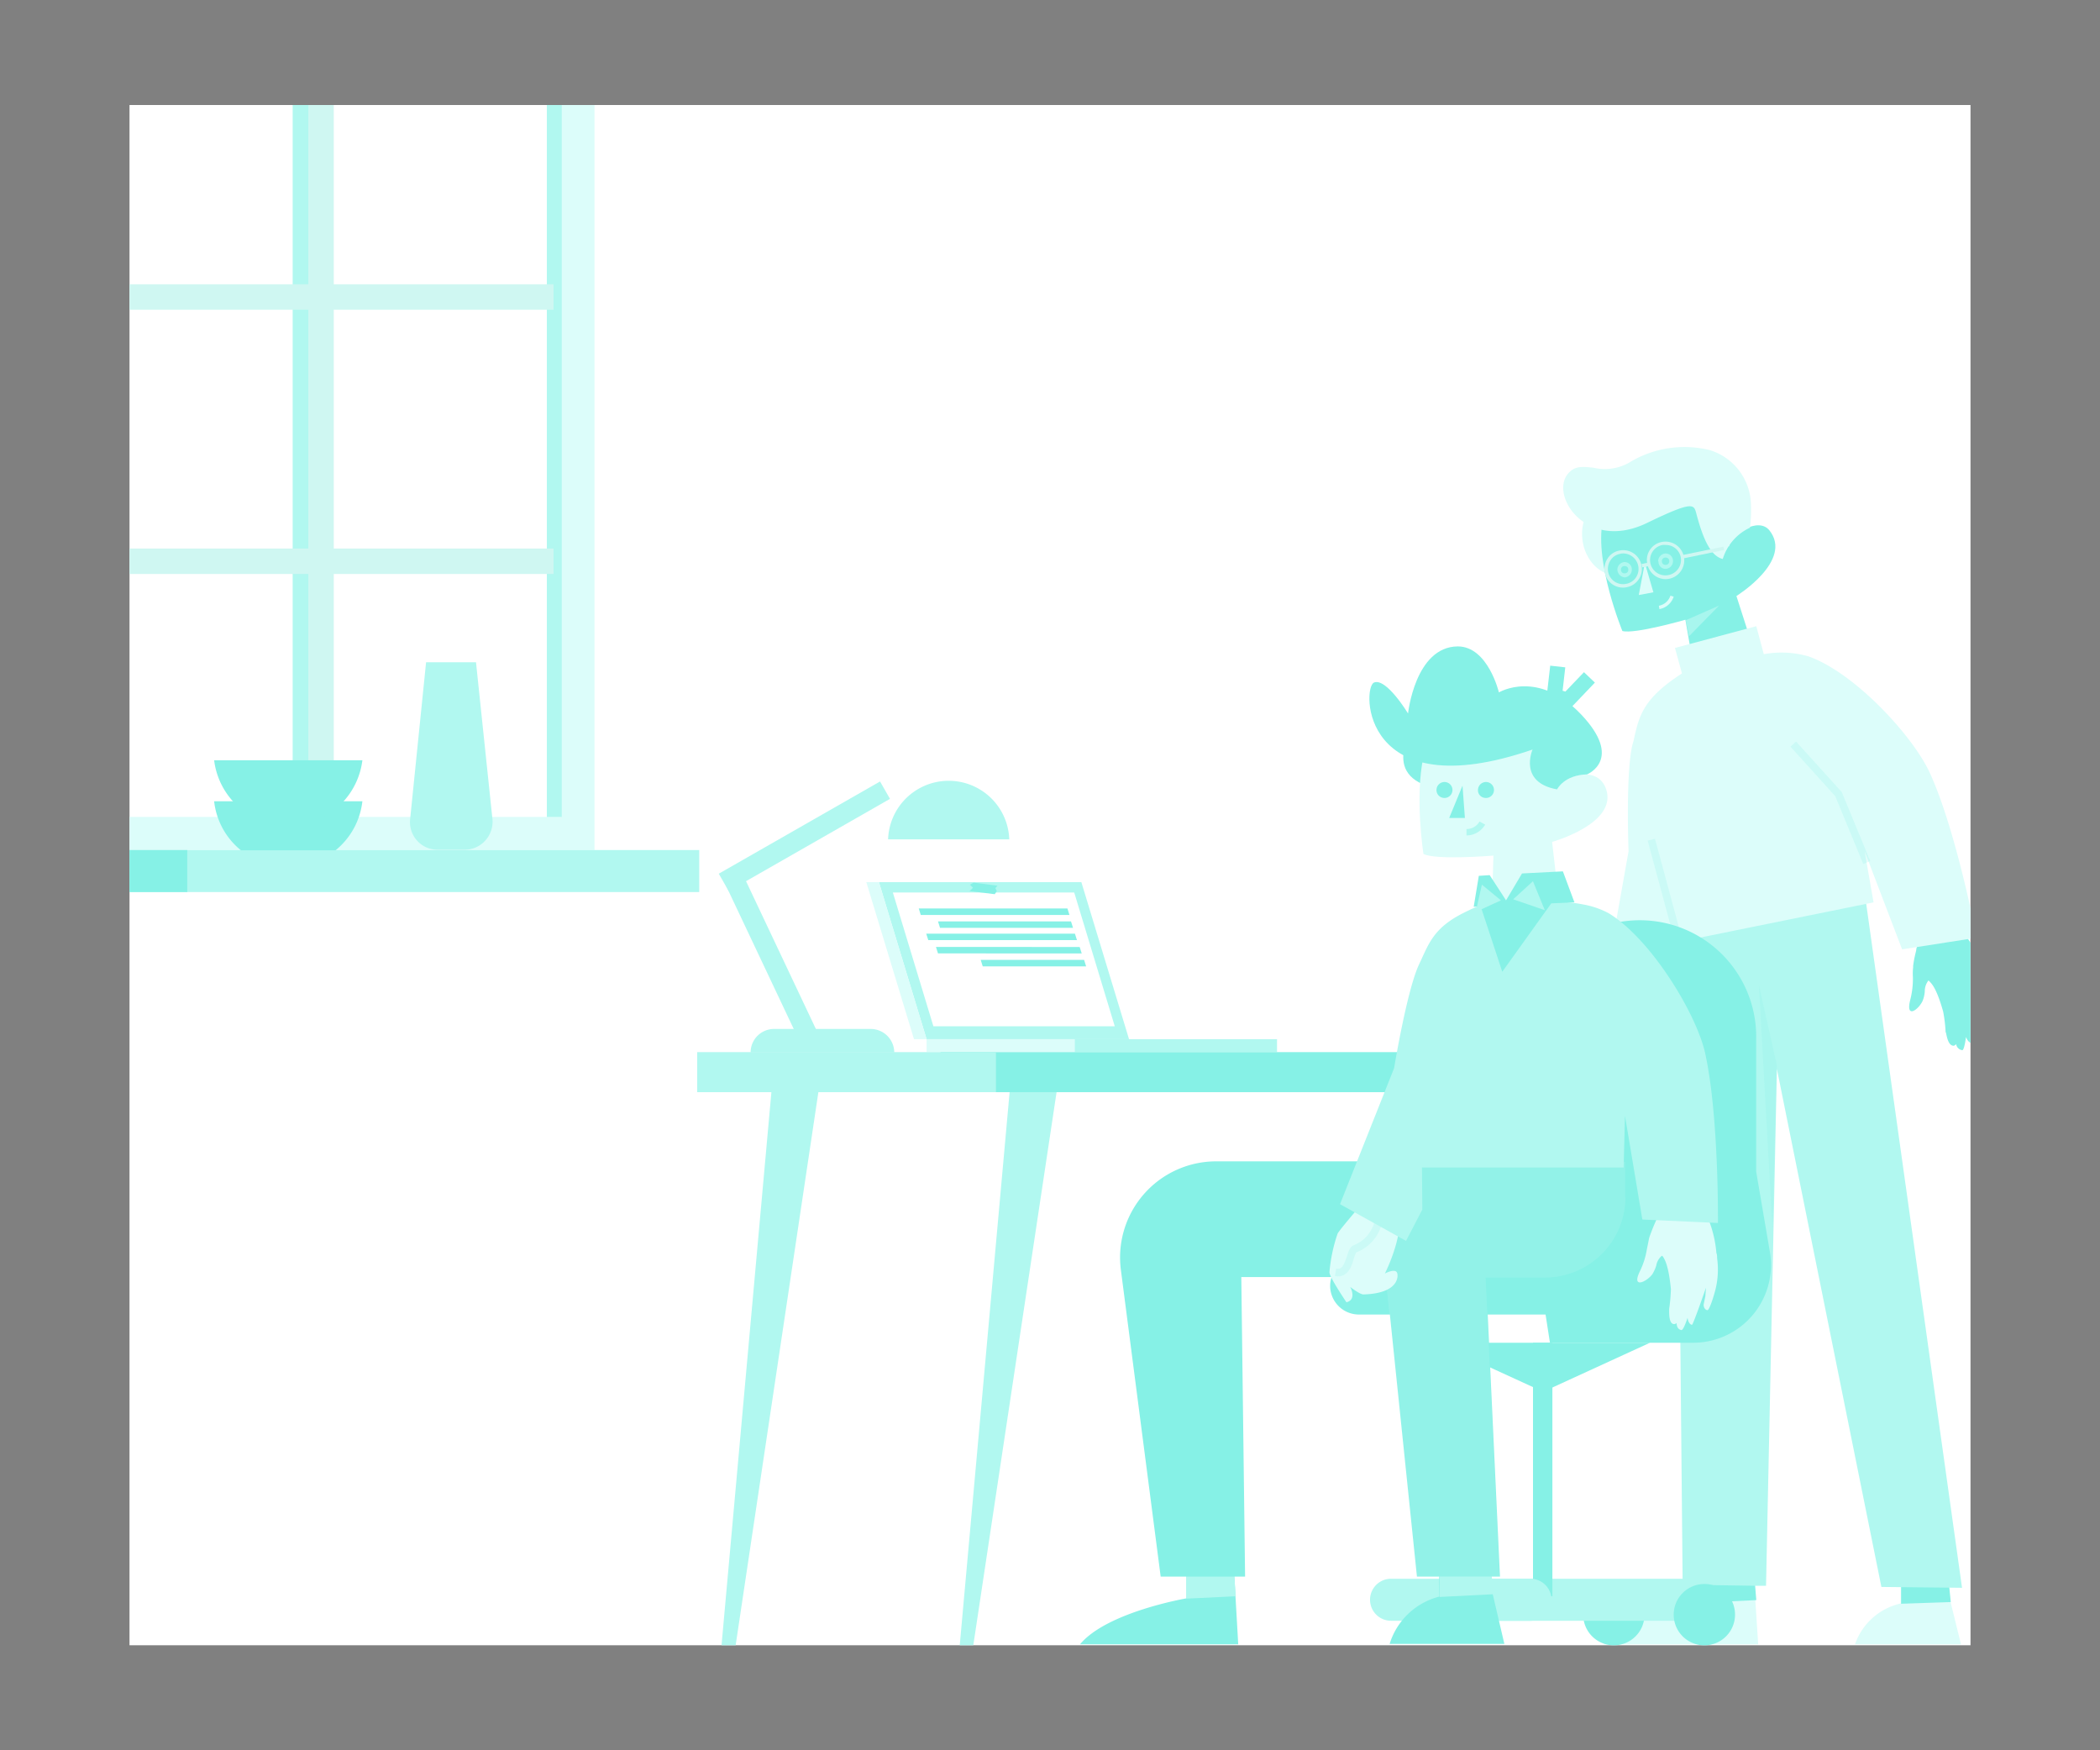 <svg id="Calque_1" data-name="Calque 1" xmlns="http://www.w3.org/2000/svg" xmlns:xlink="http://www.w3.org/1999/xlink" viewBox="0 0 300 250"><rect x="0" y="0" width="300" height="250" fill="#808080" stroke="none"/><defs><style>.cls-1{fill:none;}.cls-16,.cls-2{fill:#fff;}.cls-3{clip-path:url(#clip-path);}.cls-4,.cls-8{fill:#b1f8f0;}.cls-5{fill:#cff7f2;}.cls-6,.cls-9{fill:#86f1e6;}.cls-11,.cls-7{fill:#dcfdfa;}.cls-16,.cls-19,.cls-7,.cls-8,.cls-9{fill-rule:evenodd;}.cls-10{opacity:0.4;}.cls-10,.cls-12,.cls-13,.cls-14,.cls-15,.cls-17,.cls-18{isolation:isolate;}.cls-12{opacity:0.2;}.cls-13{opacity:0.15;}.cls-14{opacity:0.2;}.cls-15{opacity:0.2;}.cls-17{opacity:0.1;}.cls-18{opacity:0.4;}</style><clipPath id="clip-path"><rect class="cls-1" x="18.5" y="15" width="263" height="220"/></clipPath></defs><title>scene_projects_responsive</title><rect class="cls-2" x="18.5" y="15" width="263" height="220"/><g class="cls-3"><rect class="cls-4" x="41.81" y="4.68" width="4.7" height="116.04"/><rect class="cls-5" x="44.05" y="0.53" width="3.63" height="120.57"/><rect class="cls-6" x="4.55" width="4.27" height="121.42"/><rect class="cls-4" x="78.12" y="1.01" width="4.7" height="119.29"/><path class="cls-7" d="M84.93,0H8V121.42H84.93ZM80.25,4.68H12.7v112H80.25Z"/><path class="cls-8" d="M99.89,121.42H4.61v6H99.89Z"/><path class="cls-9" d="M26.75,121.42H3.17v6H26.75Z"/><rect class="cls-5" x="8.02" y="40.61" width="71.06" height="3.63"/><rect class="cls-5" x="8.02" y="78.35" width="71.06" height="3.63"/><path class="cls-9" d="M51.77,114.45a10.56,10.56,0,0,1-3.83,7H34.42a10.48,10.48,0,0,1-3.83-7Z"/><path class="cls-9" d="M51.77,108.59a10.67,10.67,0,0,1-21.18,0Z"/><path class="cls-8" d="M70.35,117a4,4,0,0,1-3.94,4.37H62.52A3.94,3.94,0,0,1,58.59,117l2.28-22.41H68L70.35,117"/><path class="cls-7" d="M226.14,77.6c-.59-3,.82-5.73,3.16-6.17s4.71,1.51,5.29,4.47-.82,5.74-3.16,6.18-4.71-1.56-5.29-4.48"/><path class="cls-9" d="M250.59,93l-2.53-7.87s8.17-5.06,4.71-9.38c-1.6-2-5.59.63-5.78,2.33l-2.72-8.85-15.32,5v.24c-1.16,6,2.82,15.66,2.82,15.66,1.75.48,9-1.61,9-1.61l1.07,6.17"/><g class="cls-10"><path class="cls-7" d="M241.3,90.87l4.28-4.37-4.76,2.09Z"/></g><path class="cls-7" d="M236.2,84.6l-2.09.39.87-4.57Z"/><path class="cls-8" d="M236.88,80.18a1.12,1.12,0,0,1,1-1.12A1.05,1.05,0,0,1,239,80.13a1.11,1.11,0,0,1-1,1.12,1,1,0,0,1-1.07-1.07"/><path class="cls-8" d="M231.05,81.4a1.11,1.11,0,0,1,1-1.12,1.05,1.05,0,0,1,1.07,1.07,1.12,1.12,0,0,1-1,1.12,1.15,1.15,0,0,1-1.06-1.07"/><path class="cls-7" d="M246.11,79.84A7.29,7.29,0,0,1,250,75.37a20.35,20.35,0,0,0,.1-3.94,8.33,8.33,0,0,0-5.88-7.15,15.15,15.15,0,0,0-11.57,1.85,7.08,7.08,0,0,1-5,.68c-1.31-.14-2.48-.29-3.35.54-3.31,2.91,2.09,11.66,11,7.34,6.42-3.11,6.66-2.68,7-1.46C243.34,77.22,244.46,79.45,246.11,79.84Z"/><path class="cls-11" d="M237.06,87l-.08-.48a2.13,2.13,0,0,0,1.65-1.44l.47.14A2.63,2.63,0,0,1,237.06,87Z"/><path class="cls-5" d="M237.92,82.72a2.68,2.68,0,0,1-2.59-2.16,2.62,2.62,0,0,1,2.08-3.15,2.68,2.68,0,1,1,.51,5.31Zm.06-4.88a2.5,2.5,0,0,0-.47,0h0a2.19,2.19,0,1,0,.88,4.29,2.2,2.2,0,0,0,1.71-2.59A2.17,2.17,0,0,0,238,77.84Z"/><path class="cls-5" d="M231.84,83.93a2.63,2.63,0,0,1-1.45-.44,2.65,2.65,0,0,1-1.14-1.71,2.73,2.73,0,0,1,.4-2,2.53,2.53,0,0,1,1.69-1.14,2.65,2.65,0,0,1,3.15,2.09,2.57,2.57,0,0,1-.38,2,2.63,2.63,0,0,1-1.71,1.14A2.6,2.6,0,0,1,231.84,83.93Zm.06-4.88a1.82,1.82,0,0,0-.46.06h0a2.07,2.07,0,0,0-1.37.92,2.26,2.26,0,0,0-.33,1.66,2.16,2.16,0,0,0,2.57,1.7,2.11,2.11,0,0,0,1.41-.93,2.17,2.17,0,0,0,.31-1.64,2.21,2.21,0,0,0-2.12-1.77Z"/><rect class="cls-5" x="234.54" y="80.47" width="1.04" height="0.49" transform="translate(-10.96 45.5) rotate(-10.81)"/><rect class="cls-5" x="240.27" y="78.7" width="6.05" height="0.49" transform="translate(-10.91 50.56) rotate(-11.61)"/><path class="cls-7" d="M229.1,234.86h22.07l-.92-14.15-6.37,3.21.05,5S232.89,230.63,229.1,234.86Zm35.92,0h15.12l-1.51-6.13-.58-5.54-6.51.29,0,5.55A9,9,0,0,0,265,234.86Z"/><path class="cls-9" d="M271.59,229.07l0-5.54,6.37-1.89.72,7.19ZM244,228.88l0-5,6.36-1.89.54,6.56Z"/><path class="cls-8" d="M280.29,226.79l-13.71-97.85H239.45l.93,97.46,3.5,0,6.71.1h0l1.7,0,1.55-73.83,14.93,74Z"/><g class="cls-12"><path class="cls-9" d="M253.21,175.46l-1.94-34.76,2.57,11.47Z"/></g><path class="cls-9" d="M239,150c.19.3,1,2.77-4.13,4-.54.15-2.09-.68-2.09-.68s1.31,1.55-.1,2.23c0,0-3.06-3-3.26-3.69a22.22,22.22,0,0,1,.05-5.64c.24-.87,3.79-6.9,3.79-6.9s2.92-.24,3.75.92c2.28,3.26.34,10.26.34,10.26S238.58,149.4,239,150Zm34.32-11.95a7.77,7.77,0,0,0-.05,1.5,12,12,0,0,1-.39,3.31c-.68,2.77,1.26,1.31,1.8.05a4.48,4.48,0,0,0,.29-1.32,2.46,2.46,0,0,1,.53-1.55l.1.1c.39.38,1.07,1.06,2,4.37a21.22,21.22,0,0,1,.34,2.82.18.18,0,0,0,.05.15c.15.68.34,1.84,1.07,1.89.2,0,.39-.24.39-.24a1,1,0,0,0,.88.87c.29,0,.53-1.89.53-1.89s.29.87.83.87c.14,0,.92-5.59.92-5.59l.15,1.22v1.26s.14.63.68.63c.19,0,.39-1.16.48-2.52a11.44,11.44,0,0,0-.63-5.06c-.1-.34-.19-.68-.29-.92a11.18,11.18,0,0,0-1.56-3.45,23.29,23.29,0,0,0-2-2.58l-5.1,1.65-.59,1.95C273.82,135.64,273.48,136.52,273.29,138.08Z"/><g class="cls-13"><path d="M230.32,152.06v-.65c1,0,1.21-.92,1.35-2.19.09-.72.16-1.34.57-1.6a5.26,5.26,0,0,0,2.33-3.88l.65,0a5.84,5.84,0,0,1-2.64,4.4c-.14.08-.21.68-.26,1.12C232.18,150.38,232,152,230.32,152.06Z"/></g><path class="cls-7" d="M258.32,93.74c6.66,2.34,15,11.43,17.4,16.72,3.79,8.32,6.66,23.48,6.66,23.48l-10.65,1.66-5.35-14,1.27,7.29-28.24,5.73,1.26,5.89-1.36,4.86L229,142.11l3.65-20.51s-.44-11.38.58-15.32a7.58,7.58,0,0,0,.25-1c.72-3.11,1.31-5.54,6.8-9.09l-1-3.64,11.62-3.11,1.07,4A14,14,0,0,1,258.32,93.74Z"/><g class="cls-14"><polygon class="cls-6" points="266.18 123.41 262.18 113.72 255.78 106.65 256.58 105.92 263.11 113.14 267.18 122.99 266.18 123.41"/></g><g class="cls-15"><rect class="cls-6" x="237.33" y="119.68" width="1.08" height="15.11" transform="translate(-24.94 66.4) rotate(-15.11)"/></g><path class="cls-9" d="M234.93,230.63a4.38,4.38,0,1,1-4.37-4.38,4.35,4.35,0,0,1,4.37,4.38"/><path class="cls-9" d="M241.84,191.79H221.42l-3.79-24.45V148.48a16.63,16.63,0,1,1,33.25,0v18.86l2,11.71a11.12,11.12,0,0,1-11,12.74"/><path class="cls-8" d="M242.13,231.5H198.72a3,3,0,0,1,0-6h43.41a3,3,0,0,1,0,6"/><path class="cls-9" d="M219,228h2.77V191.79H219Z"/><path class="cls-9" d="M235.71,191.79l-15.26,7-15.27-7Z"/><path class="cls-8" d="M218.6,231.5H213a3,3,0,0,1,0-6h5.64a3,3,0,1,1,0,6"/><path class="cls-9" d="M247.86,230.63a4.38,4.38,0,1,1-4.37-4.38,4.35,4.35,0,0,1,4.37,4.38"/><path class="cls-9" d="M229.25,187.76H194.1a4.11,4.11,0,0,1-4.08-4.09h0a4.11,4.11,0,0,1,4.08-4.08h35.15a4.11,4.11,0,0,1,4.08,4.08h0a4,4,0,0,1-4.08,4.09"/><path class="cls-9" d="M243.39,187.76h-20.9a4.11,4.11,0,0,1-4.08-4.09h0a4.1,4.1,0,0,1,4.08-4.08h20.9a4.11,4.11,0,0,1,4.09,4.08h0a4.08,4.08,0,0,1-4.09,4.09"/><rect class="cls-4" x="108.55" y="123.63" width="2.86" height="25.59" transform="translate(-47.75 60.08) rotate(-25.3)"/><rect class="cls-4" x="101.64" y="118.01" width="26.54" height="2.86" transform="translate(-44.13 72.8) rotate(-29.76)"/><path class="cls-8" d="M107.23,150.33h20.52a3.37,3.37,0,0,0-3.36-3.36H110.64a3.35,3.35,0,0,0-3.41,3.36"/><path class="cls-8" d="M144.18,119.89a8.66,8.66,0,0,0-17.31,0"/><path class="cls-8" d="M161.29,148.43H132.37L125.56,126h28.92Z"/><path class="cls-16" d="M153.46,127.48l5.79,19.1H133.34l-5.79-19.1Z"/><path class="cls-9" d="M153.56,133.36l.29.92H132.61l-.29-.92Z"/><path class="cls-9" d="M154.24,135.26l.29.92H134l-.29-.92Z"/><path class="cls-9" d="M154.87,137.1l.29.93H140.39l-.29-.93Z"/><path class="cls-8" d="M182.43,148.43H153.51v1.85h28.92Z"/><path class="cls-7" d="M153.51,148.43H132.37v1.85h21.14Z"/><path class="cls-7" d="M132.37,148.43h-1.8L123.76,126h1.8Z"/><path class="cls-9" d="M243.68,150.28H134.36V156H243.68Z"/><path class="cls-8" d="M142.23,150.28H99.6V156h42.68v-5.73Z"/><path class="cls-8" d="M116.91,156H110.2l-7.15,79.29h2Z"/><path class="cls-8" d="M150.94,156h-6.71l-7.15,79.29H139Z"/><path class="cls-9" d="M152.49,129.76l.29.93H131.54l-.29-.93Z"/><path class="cls-9" d="M153,131.61l.29.92h-19l-.29-.92Z"/><path class="cls-9" d="M139,126.8l-.44-.44.53-.29,3.41.44-.3.34.2.43-.29.44-3.6-.44Z"/><path class="cls-9" d="M154.29,234.86h22.6L176,219.35l-6.51,3.5,0,5.45S158.13,230.24,154.29,234.86Zm44.23-.05h16.39l-1.66-7.1-.63-6.46-7.05.34.05,6.46A10,10,0,0,0,198.52,234.81Z"/><path class="cls-8" d="M205.67,228.1l0-6.46,6.9-2.24.78,8.31Zm-36.17.24,0-5.44,6.51-2.09.53,7.19Z"/><path class="cls-9" d="M206.3,165.88H173.73a13.73,13.73,0,0,0-13.61,15.46l5.69,43.85h12.06l-.54-42.78H198l4.42,42.78h11.86l-2-42.78h8.46a11.52,11.52,0,0,0,11.57-11.47v-5.06h-26Z"/><g class="cls-17"><path class="cls-16" d="M232.21,171a11.52,11.52,0,0,1-11.57,11.48h-8.41l2,42.77H202.36l-5.1-49.43a9,9,0,0,1,9-9.87h25.91v5Z"/></g><g class="cls-18"><path class="cls-19" d="M211.07,120.38l5.39-3.69L211,117.85Z"/></g><path class="cls-16" d="M207.08,114.5a2.61,2.61,0,0,0,2.28-1.31Z"/><path class="cls-9" d="M204.6,112.46c-7.87-2-2.09-9.58-2.09-9.58Z"/><path class="cls-7" d="M222.73,129l-1-8.75s9.33-2.58,7.73-7.49c-1.26-3.79-6.47-1.7-7.05,0l-1.26-10-11-.82-6.8,6.17c-1.27,5.74,0,13.86,0,13.86,1.75.92,10,.24,10,.24l-.2,6.66"/><path class="cls-9" d="M226.72,110.61c-3.31.1-4.28,2.14-4.28,2.14-5.59-1-3.5-5.69-3.5-5.69-24.45,8.41-24.4-8.85-22.65-9.57s4.86,4.42,4.86,4.42,1-9.53,7.1-9.58c4.32,0,5.88,6.57,5.88,6.57s5.54-3.36,11.71,3.11.88,8.6.88,8.6"/><polygon class="cls-6" points="224.27 101.24 220.87 100.2 221.46 95.08 223.61 95.32 223.23 98.66 223.63 98.78 226.28 96.01 227.84 97.5 224.27 101.24"/><path class="cls-9" d="M209.27,116.83l-2.24,0,1.9-4.61Z"/><path class="cls-9" d="M211.16,112.65a1.14,1.14,0,1,1,.93,1.31,1.09,1.09,0,0,1-.93-1.31"/><path class="cls-9" d="M205.23,112.65a1.14,1.14,0,1,1,.93,1.31,1.12,1.12,0,0,1-.93-1.31"/><path class="cls-4" d="M209.59,119.33h-.09l0-.91a2.14,2.14,0,0,0,1.86-1.08l.81.44A3.12,3.12,0,0,1,209.59,119.33Z"/><path class="cls-7" d="M199.59,181.82c.15.34.39,2.92-4.81,3.07-.53,0-1.89-1.07-1.89-1.07s1,1.8-.54,2.19c0,0-2.38-3.5-2.43-4.28a22.76,22.76,0,0,1,1.17-5.54c.43-.78,5-6,5-6s2.92.34,3.45,1.6c1.61,3.65-1.7,10.11-1.7,10.11S199.35,181.1,199.59,181.82Zm35.68-3.4a11.19,11.19,0,0,1-1,3.16c-1.26,2.58,1,1.51,1.8.39a5.46,5.46,0,0,0,.54-1.21,2.28,2.28,0,0,1,.82-1.41.11.11,0,0,0,.1.09c.29.44.83,1.27,1.17,4.67a24.66,24.66,0,0,1-.25,2.87v.14c0,.68,0,1.9.64,2,.19.05.43-.14.43-.14s-.05.87.68,1c.3.05.88-1.75.88-1.75s.1.92.63,1c.15.05,2-5.3,2-5.3l-.09,1.22-.25,1.21s0,.68.54.78c.19.05.63-1.07,1-2.38a11.86,11.86,0,0,0,.39-5.06c0-.24,0-.48-.1-.73a16.84,16.84,0,0,0-1-4.47l-7.54-.34a27.46,27.46,0,0,0-1.07,2.67C235.47,177.45,235.37,177.94,235.27,178.42Z"/><g class="cls-15"><path class="cls-6" d="M191.16,182.31a2.79,2.79,0,0,1-.47-.05l.21-1.06c.76.15,1.06-.38,1.5-1.72.25-.77.46-1.43,1-1.62a4.94,4.94,0,0,0,2.91-3.18l1.05.28a6,6,0,0,1-3.62,3.93,5,5,0,0,0-.35.93C193.12,180.77,192.62,182.31,191.16,182.31Z"/></g><path class="cls-8" d="M199.16,152.56s1.84-11.23,3.59-14.87c1.36-2.87,2-5.16,6.42-7.34h0c.29-.15.63-.3,1-.49l.78-.34c.44-.19,1-.39,1.46-.58a59.29,59.29,0,0,1,12.1,0,15.55,15.55,0,0,1,1.61.24,12.2,12.2,0,0,1,3.69,1.26c6,3.65,12.45,14.2,13.76,19.89,2,8.94,1.85,24.35,1.85,24.35l-10.8-.49-2.48-14.82-.19,7.39H203.14l.05,6-2.33,4.48L191.43,172Z"/><path class="cls-9" d="M214.61,138.8l7-9.77,3.31-.14-1.65-4.43-5.84.3-2.28,3.84-2.34-3.6-1.55.1-.73,4.42,1-.05Z"/><path class="cls-8" d="M216.17,128.45l4.52,1.56-1.7-4.14Zm-5.35,1.8,3.6-1.65-2.72-2.24Z"/><circle class="cls-6" cx="232.09" cy="81.37" r="0.53"/><circle class="cls-6" cx="237.94" cy="80.16" r="0.53"/></g></svg>